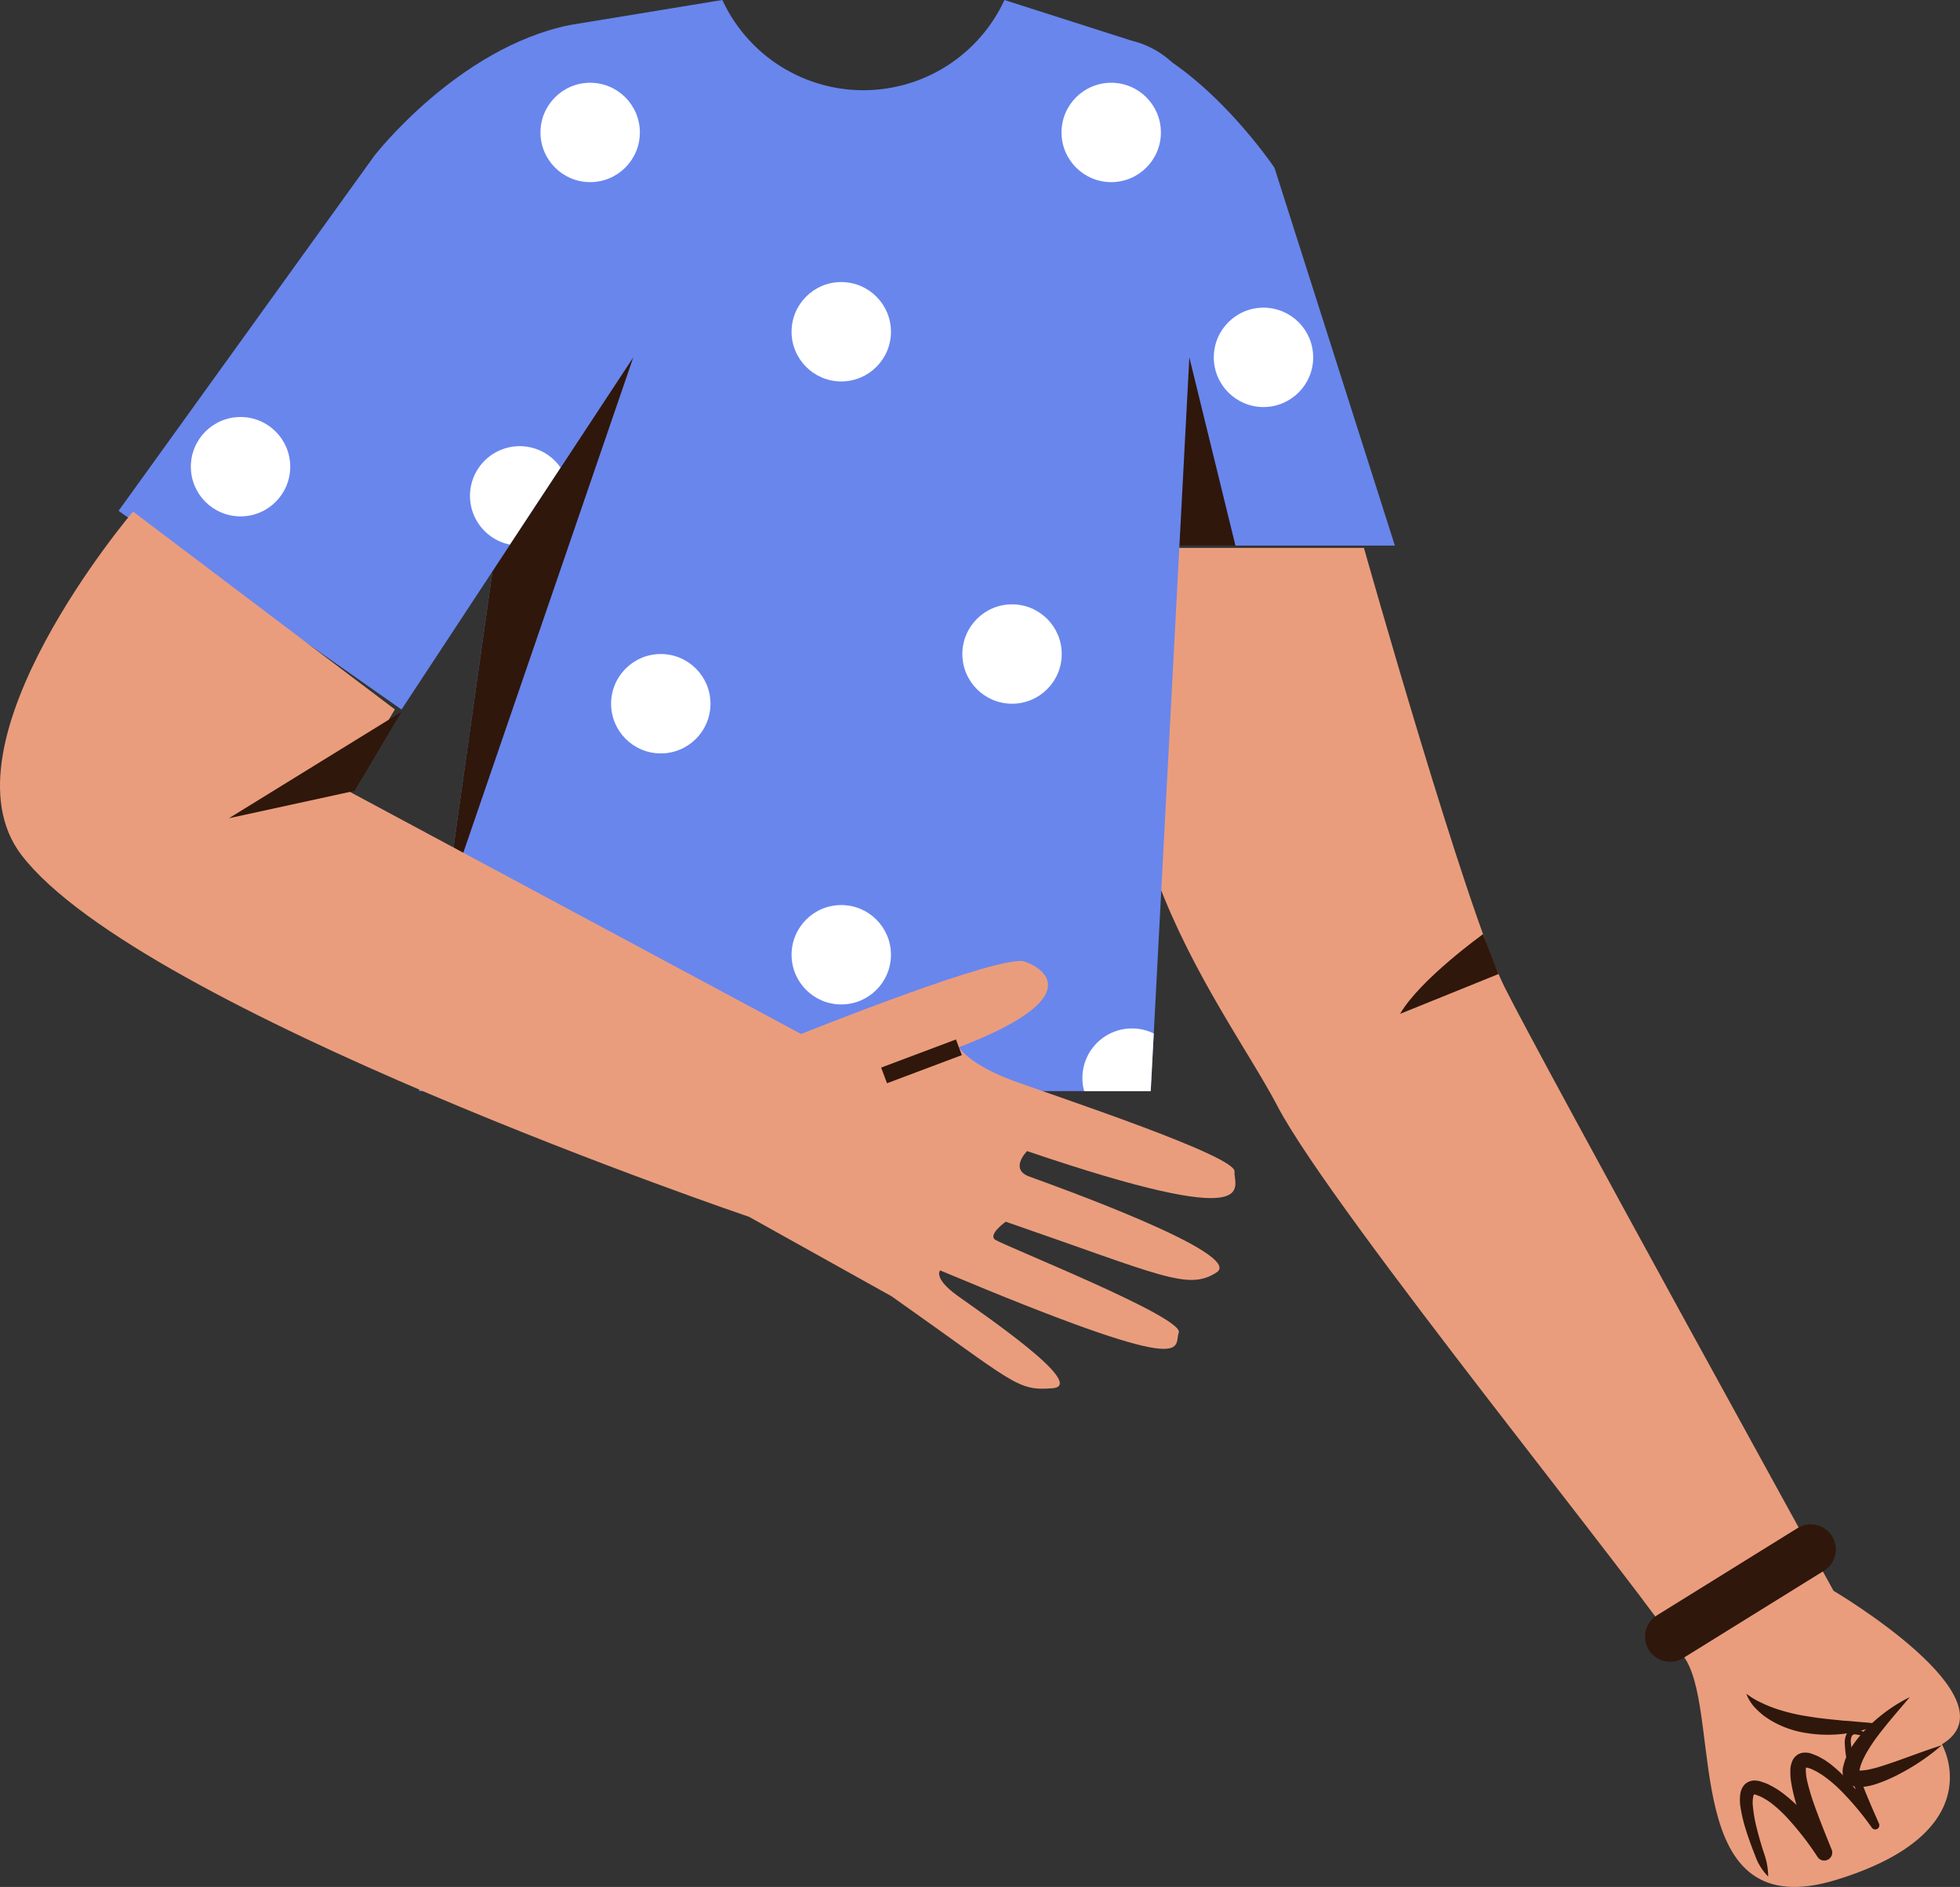 <svg xmlns="http://www.w3.org/2000/svg" viewBox="0 0 234.405 225.678"><rect x="0" y="0" width="234.405" height="225.678" fill="#333333" stroke="none"/><title>Asset 2</title><g id="Layer_2" data-name="Layer 2"><g id="Layer_1-2" data-name="Layer 1"><path d="M163.119,65.529s12.24,43.37,16.8,52.49,39.36,72.24,39.36,72.24,21.96,12.96,12.96,18.36c0,0,6.12,10.44-12.6,16.2s-13.68-19.08-18-26.28-42.276-53.64-48.858-66.24-27.102-37.06-13.782-66.77Z" fill="#ea9d7d"/><path d="M177.365,111.726s-7.526,5.393-9.926,9.533l11.779-4.767Z" fill="#2f170b"/><path d="M223.509,207.719a5.864,5.864,0,0,1-.883-.142,4.567,4.567,0,0,0-.759-.145.381.381,0,0,0-.416.239,1.675,1.675,0,0,0-.107.695,12.396,12.396,0,0,0,.758,3.279c.733,2.181,1.669,4.32,2.605,6.431l.008.019a.496.496,0,0,1-.857.493l-.022-.032a34.373,34.373,0,0,0-3.745-4.461,15.976,15.976,0,0,0-2.169-1.812l-.577-.359-.586-.292a2.677,2.677,0,0,0-.857-.251c.043-.004.149-.09.105-.033a1.358,1.358,0,0,0-.044.405,6.4,6.4,0,0,0,.166,1.265,26.399,26.399,0,0,0,.807,2.725c.644,1.819,1.384,3.649,2.114,5.447l.006.016a.956.956,0,0,1-1.682.889,35.818,35.818,0,0,0-3.43-4.459,16.108,16.108,0,0,0-1.993-1.89,8.068,8.068,0,0,0-1.093-.716,2.968,2.968,0,0,0-.562-.26l-.276-.11c-.059-.005-.14-.039-.178-.037-.098-.004-.044-.003-.048-.034a.506.506,0,0,0-.109.238,3.912,3.912,0,0,0-.05,1.204,17.351,17.351,0,0,0,.495,2.748c.229.923.502,1.844.796,2.759a8.499,8.499,0,0,1,.54,2.898,6.683,6.683,0,0,1-1.569-2.528c-.361-.912-.704-1.833-1.006-2.776a18.667,18.667,0,0,1-.729-2.938,5.327,5.327,0,0,1-.023-1.694,2.087,2.087,0,0,1,.501-1.062,1.7,1.7,0,0,1,1.286-.487,3.272,3.272,0,0,1,.538.081c.149.042.271.091.408.137a4.44,4.44,0,0,1,.77.321,9.856,9.856,0,0,1,1.371.826,17.907,17.907,0,0,1,2.305,2.026,30.369,30.369,0,0,1,3.678,4.744l-1.675.905v-0a39.992,39.992,0,0,1-2.302-5.606,20.899,20.899,0,0,1-.772-3.01,8.075,8.075,0,0,1-.129-1.69,2.921,2.921,0,0,1,.222-1.049,1.76,1.76,0,0,1,.422-.606,1.572,1.572,0,0,1,.737-.384,2.245,2.245,0,0,1,1.188.105c.268.108.548.204.801.329l.727.407.662.466a17.506,17.506,0,0,1,2.268,2.143,31.316,31.316,0,0,1,3.542,4.935l-.879.461.005.011a46.613,46.613,0,0,1-2.583-6.582,12.649,12.649,0,0,1-.609-3.569,2.287,2.287,0,0,1,.239-1.004,1.049,1.049,0,0,1,1.033-.544,2.194,2.194,0,0,1,.927.296A2.105,2.105,0,0,1,223.509,207.719Z" fill="#2f170b"/><path d="M208.848,202.562a9.251,9.251,0,0,0,1.809,1.088,15.387,15.387,0,0,0,1.875.761,23.006,23.006,0,0,0,3.915.901c1.33.226,2.692.339,4.076.485.693.026,1.394.109,2.103.171a20.036,20.036,0,0,1,2.161.245,18.531,18.531,0,0,1-2.076.733c-.708.17-1.43.303-2.156.411a16.152,16.152,0,0,1-4.424-.071,11.849,11.849,0,0,1-4.251-1.464c-.325-.195-.644-.406-.949-.627a11.157,11.157,0,0,1-.852-.757A5.047,5.047,0,0,1,208.848,202.562Z" fill="#2f170b"/><path d="M232.224,208.732a26.007,26.007,0,0,1-4.999,3.399,18.219,18.219,0,0,1-2.84,1.235,7.275,7.275,0,0,1-1.665.354,2.865,2.865,0,0,1-1.095-.108,1.832,1.832,0,0,1-.679-.375,1.679,1.679,0,0,1-.487-.739,2.372,2.372,0,0,1-.015-1.252c.082-.282.15-.578.252-.847l.347-.773.412-.708a14.617,14.617,0,0,1,2.004-2.419,19.203,19.203,0,0,1,4.944-3.527c-1.305,1.545-2.607,3.026-3.773,4.559a20.189,20.189,0,0,0-1.544,2.35c-.094.204-.2.399-.301.598l-.233.597c-.068.197-.104.389-.162.582-.047.179-.016.255-.033.214a.426.426,0,0,0-.119-.149,1.149,1.149,0,0,0,.377.029,6.801,6.801,0,0,0,1.253-.201c.899-.202,1.808-.541,2.733-.844C228.444,210.057,230.296,209.346,232.224,208.732Z" fill="#2f170b"/><line x1="199.738" y1="195.746" x2="216.554" y2="185.313" fill="none" stroke="#2f170b" stroke-linecap="round" stroke-linejoin="round" stroke-width="6"/><path d="M137.619,130.5h-87.5l18-127.5L86.39,0l.061.13A18.582,18.582,0,0,0,120.129,0l0,0L135.343,4.865a10.89,10.89,0,0,1,8.301,11.154Z" fill="#6986ed"/><path d="M14.179,61.1,44.777,18.62S54.739,5.74,68.119,3l7.62,39.74-27.72,42.12Z" fill="#6986ed"/><circle cx="28.768" cy="55.817" r="5.943" fill="#fff"/><path d="M62.152,53.363a5.943,5.943,0,0,0-1.153,11.773L67.05,55.943A5.934,5.934,0,0,0,62.152,53.363Z" fill="#fff"/><path d="M166.819,65.25,152.464,20.201a.979.979,0,0,0-.13-.264C151.513,18.752,144.832,9.36,136.828,5.508a1.004,1.004,0,0,0-1.434.941L137.299,65.25Z" fill="#6986ed"/><polygon points="58.896 68.333 75.739 42.74 53.261 108.245 58.896 68.333" fill="#2f170b"/><polygon points="141.053 65.25 142.238 42.74 147.751 65.25 141.053 65.25" fill="#2f170b"/><circle cx="100.61" cy="39.677" r="5.943" fill="#fff"/><circle cx="100.61" cy="114.188" r="5.943" fill="#fff"/><circle cx="64.5" cy="120.132" r="5.943" fill="#fff"/><path d="M137.982,123.604a5.928,5.928,0,0,0-8.32,6.896h7.957Z" fill="#fff"/><circle cx="132.895" cy="15.841" r="5.943" fill="#fff"/><circle cx="151.106" cy="42.74" r="5.943" fill="#fff"/><circle cx="79.027" cy="84.165" r="5.943" fill="#fff"/><circle cx="121.035" cy="78.222" r="5.943" fill="#fff"/><path d="M47.223,84.845l-5.73,9.675L95.813,123.668s24.004-9.665,26.763-8.661,7.042,4.501-7.897,10.247c0,0,1.18,2.065,6.613,4.042s26.504,8.953,26.35,10.807,3.775,7.277-24.808-2.433c0,0-2.175,2.16.278,3.052s25.81,9.221,22.394,11.45-6.565.388-25.225-6.057c0,0-2.105,1.491-1.297,2.132s22.66,9.29,21.99,11.129,2.479,5.59-28.542-7.438c0,0-.851.906,2.034,2.997s15.704,10.751,11.411,11.098-4.474-.587-19.258-11.003L89.59,145.534S16.855,120.843,2.591,102.29c-10.274-13.363,13.32-41.105,13.32-41.105Z" fill="#ea9d7d"/><polygon points="42.391 94.591 27.38 97.861 48.015 85.139 42.391 94.591" fill="#2f170b"/><line x1="114.68" y1="125.255" x2="105.731" y2="128.62" fill="none" stroke="#2f170b" stroke-miterlimit="10" stroke-width="2"/><circle cx="70.581" cy="15.841" r="5.943" fill="#fff"/></g></g></svg>